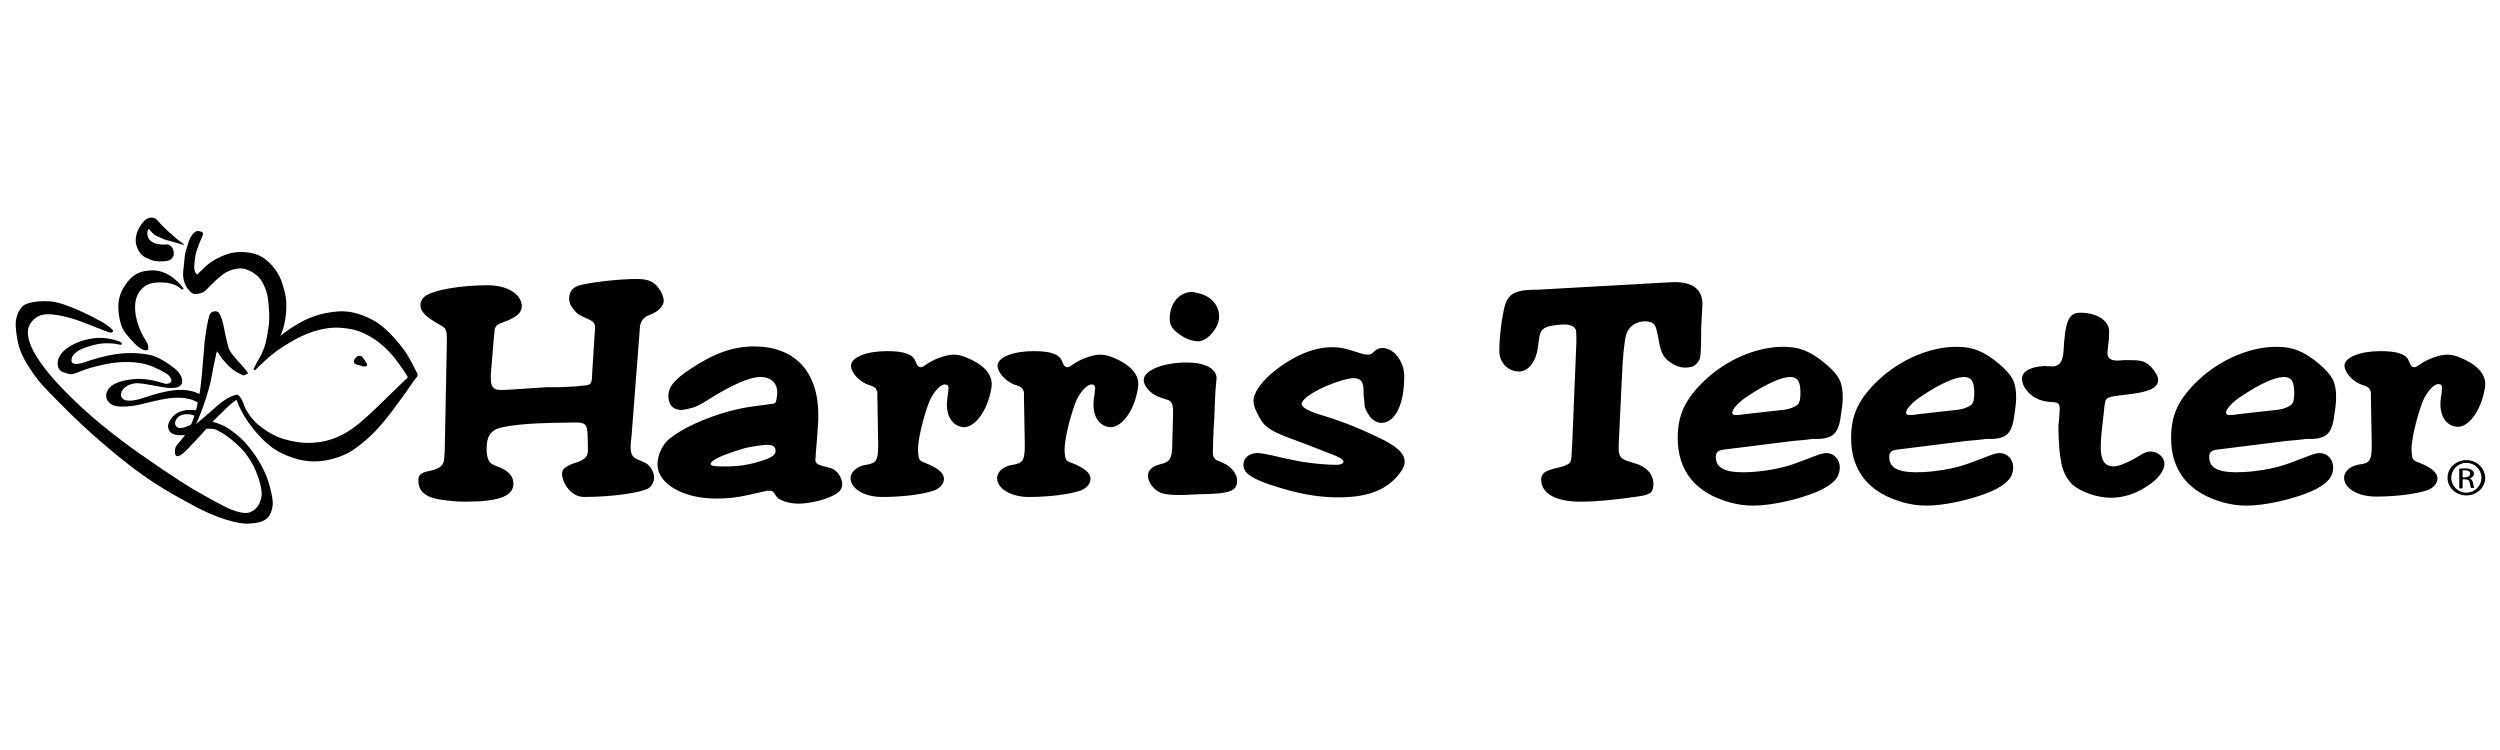 <svg xmlns="http://www.w3.org/2000/svg" width="3413" height="1024" viewBox="0 0 3413 1024"><path d="M164.001 466.505c-2.859-1.07-18.869-6.958-35.45-4.816-16.582 2.14-28.017 7.494-36.594 13.382s-12.579 13.382-13.151 18.734c-.572 5.352.572 12.312 8.005 14.452 7.433 2.676 9.72 3.212 13.151 2.142 3.431-.536 10.864-4.282 22.871-8.03 12.007-3.212 25.158-6.958 43.455-8.028 17.153-.536 30.876 1.07 44.028 6.958 13.15 5.888 20.011 10.17 21.726 13.382 2.289 3.212 3.432 6.422-1.143 8.564-2.859 1.07-4.574 1.07-7.433 0-12.578-3.748-27.445-7.494-44.027-5.352-18.297 2.14-26.301 7.494-29.732 11.24s-6.861 10.706-3.431 16.594c3.431 5.888 7.433 8.028 14.294 9.1 6.861.534 18.297.534 30.877-2.678 12.578-3.212 28.588-6.958 40.023-8.564 10.865-1.07 16.01-.534 21.156 0 5.719 1.07 10.865 2.142 14.295 4.282 3.43 2.142 4.574 2.142 4.574 2.142l-2.287 10.17s-3.43-.536-10.863-.536c-9.721 0-18.869 4.282-23.443 10.17-4.576 5.888-6.863 11.242-4.576 16.594 2.287 5.354 6.863 6.958 12.008 7.494s10.863 0 10.863 0 21.728-6.958 25.731-8.028c4.002-1.072 10.863-.536 13.722 0 2.859.534 16.582 7.492 29.16 19.268 12.58 11.242 16.582 17.664 22.871 28.37 5.719 10.17 14.867 34.258 12.008 46.034-2.287 10.17-7.433 16.594-15.439 19.806-5.146 2.14-14.865.534-25.73-3.748-10.863-4.282-36.021-18.734-52.031-27.834-15.439-9.1-66.898-43.358-93.2-63.162-26.302-19.806-47.457-36.934-72.616-61.556-25.158-24.624-38.309-41.218-48.029-56.74s-15.438-32.652-8.577-43.892c6.861-11.242 16.581-13.382 24.586-13.382s25.158 2.14 48.601 11.24c23.443 9.1 34.307 13.918 37.166 13.918 2.287-.536 3.431-2.142 2.859-3.212-1.143-1.07-5.146-5.888-16.581-12.312-11.436-6.422-48.601-25.692-69.185-27.298-20.584-1.07-32.019 2.676-36.022 5.352-3.431 2.676-12.579 12.312-10.864 31.046s4.574 32.116 16.01 50.316c11.436 18.2 16.582 24.622 38.881 47.104s44.598 44.964 88.054 80.292c43.454 35.328 74.903 51.386 103.491 66.908 28.588 14.988 56.035 23.018 70.328 22.482 14.867-.536 26.301-3.212 30.877-13.918 4.574-10.704 4.002-17.664-1.143-37.468-5.147-20.34-17.725-40.682-28.59-53.528-10.863-13.382-19.441-19.27-28.017-25.158s-21.156-9.1-24.015-9.634c-3.43-.536-22.871 9.1-22.871 9.1l-.572-6.424s-9.721 5.888-16.582 6.424c-6.861 1.07-10.863-5.354-6.861-11.776 4.574-7.494 13.15-6.96 17.154-6.96 4.002 0 10.291 3.212 10.291 3.212l8.004-28.904s-10.863-6.96-25.73-7.494c-23.443-1.07-49.172 9.634-61.179 12.846-21.728 5.352-24.015-2.676-24.015-6.424.572-10.704 14.866-16.592 24.587-15.522 12.006 1.07 34.877 6.424 41.738 6.424 6.291 0 14.295 0 16.582-5.888s-1.143-13.382-9.148-20.342c-8.578-6.958-23.443-17.128-36.023-19.27-33.163-5.888-60.036 1.072-88.625 10.706-13.723 4.282-17.725 1.07-16.581-4.818 1.143-6.422 8.005-12.31 21.728-16.592 17.153-5.354 22.871-4.818 29.732-4.818s15.438 2.142 16.01 2.142c.572 0 1.143-1.072 1.143-2.678-1.143 0-2.287-1.606-2.287-1.606z"/><path d="M250.928 394.778s-2.287.534-3.43 0c-1.143-1.072-3.43-3.212-6.861-4.818-2.859-1.606-9.719-4.282-18.869-4.282-18.869-1.07-26.301 5.352-32.019 13.382-9.149 13.916-5.146 35.328 1.143 50.316 6.289 15.522 11.435 17.664 11.435 24.622 0 2.142 1.143 4.282-3.43 4.282-2.859 0-9.719-2.676-19.441-13.916-9.72-11.242-14.294-14.988-17.153-34.794-2.859-20.34 2.287-32.652 12.007-44.962 9.719-12.312 20.012-14.988 33.164-15.524 13.15-.534 25.73 6.958 32.019 12.846 6.861 5.354 11.435 12.848 11.435 12.848zm17.153-79.22c-4.574 2.676-9.148 8.028-12.006 19.268-3.43 11.242-3.43 9.636-4.576 22.482-1.143 12.846-2.287 16.594-1.143 22.482s2.86 11.24 6.863 15.522c3.43 4.284 6.289 6.96 12.578 5.888 6.291-1.07 8.578-2.14 13.723-7.492 5.146-5.354 13.723-13.918 21.728-19.806 8.576-5.888 19.441-8.564 28.017-6.958 8.578 2.14 16.582 7.494 21.156 12.846s9.719 16.594 11.436 27.834c1.143 11.24 2.859 26.764.572 40.146-2.289 12.846-2.289 17.128-5.719 26.764-3.43 9.634-10.863 22.48-10.863 22.48s22.871-20.874 28.017-28.904c5.146-8.028 10.865-21.41 12.58-40.146 1.715-20.34-1.143-27.298-5.147-41.216-4.574-14.452-14.293-26.764-25.73-34.792-12.006-8.03-28.588-8.564-38.88-7.494-12.008 1.606-29.734 9.634-40.025 19.27-10.293 9.634-11.436 11.24-11.436 11.24-1.143-1.07-4.574-3.746-4.002-12.31 1.143-13.382 1.715-16.594 5.146-25.694 2.859-8.03 6.291-14.988 6.863-17.128.572-2.142-1.143-3.212-3.432-3.748-2.287-1.07-5.717-.534-5.717-.534zM250.923 334.293s-13.722-3.746-21.156-5.888c-7.433-1.606-10.863-4.282-15.437-5.888-4.004-2.14-5.719-3.746-8.006-6.422-2.287-2.678-3.43-3.748-3.43-3.748s-1.715 2.142-1.715 4.818c-.572 2.676.572 8.028 4.574 11.776 4.574 3.746 6.863 3.212 10.293 4.282s9.148.536 13.15.536c2.287 0 5.719 3.746 6.863 5.888 1.143 3.746 1.715 8.028.572 10.17-2.289 4.282-4.576 6.422-13.723 6.958-9.719.536-14.295-.536-23.443-4.818s-12.008-12.846-13.723-18.734c-1.143-5.888-.572-14.988 5.719-24.622 6.289-9.636 9.719-10.17 12.006-11.242 2.287-.534 6.289-.534 8.576 1.07 2.289 1.072 3.432 3.212 7.434 7.494 4.574 4.818 11.435 11.242 18.869 17.664 7.433 6.424 12.578 9.636 12.578 9.636v1.07z"/><path d="M492.795 499.156c-6.289-1.07-9.719-2.676-9.719-4.818-.572-2.14 2.287-6.958 5.146-8.028 3.43-1.072 5.717-.536 6.861 1.606 1.715 2.14 2.287 3.21 4.002 5.888 1.715 2.676 2.86 3.746 1.715 5.352-1.715 1.606-2.859 1.07-4.574 1.07s-3.43-1.07-3.43-1.07zm-154.38 10.706c.572-1.072-4.002-6.424-7.433-10.17-3.43-3.748-14.867-16.058-17.725-21.946s-6.861-27.3-8.576-35.33c-1.715-8.028-5.146-16.592-8.578-17.128-4.002-1.07-8.576.536-10.291 5.352-1.715 4.818-6.289 27.3-7.433 48.176-1.715 20.34-3.432 42.286-5.147 53.528-1.715 11.24-4.002 22.48-7.433 34.256-3.43 11.242-8.576 21.412-14.295 28.906-5.717 8.028-12.006 12.31-12.578 18.198s.572 9.1 3.43 9.1c2.859 0 5.717-2.14 12.58-8.564 6.861-6.958 22.871-24.088 29.16-31.582 5.717-6.958 19.441-20.34 27.445-27.834 8.004-6.958 11.436-9.1 11.436-9.1s2.287 8.03 9.148 19.806c6.289 11.24 26.301 40.146 50.888 52.456 24.586 12.312 42.312 12.312 51.461 11.776 9.719-.534 33.162-4.282 51.459-18.198 18.869-13.918 30.304-26.228 40.596-39.076 10.291-12.846 26.301-34.792 33.162-44.962s10.293-13.918 10.293-13.918v-3.212s-1.717-3.21-6.863-13.382c-5.717-10.17-8.576-16.592-17.725-27.298-9.148-11.24-21.728-24.622-34.306-31.582-12.008-6.958-30.875-14.986-51.459-12.846-20.584 2.142-33.736 6.424-49.746 14.988s-36.021 25.158-40.023 28.37c-3.432 3.212-5.719 6.958-12.008 15.522-5.146 6.958-9.719 15.524-10.863 17.664-1.143 2.142-.572 3.212-.572 3.212h2.287s8.576-9.1 19.441-18.2c10.863-9.098 16.58-12.846 30.304-20.874 5.717-3.212 14.867-8.566 29.16-13.382 21.156-6.424 34.879-6.424 52.033-3.212 19.439 3.746 43.453 18.198 61.751 42.822 13.723 18.198 15.439 23.016 15.439 23.016s-8.576 8.03-20.012 19.27c-13.152 12.846-30.875 30.51-46.314 43.358-10.291 8.564-30.304 23.552-58.894 26.228-14.293 1.606-28.588 0-46.314-5.352-13.722-4.284-27.445-14.454-33.162-19.27-8.578-7.494-16.582-19.27-18.297-24.624-5.146-16.058-10.291-16.058-10.291-16.058s-11.436 1.07-28.59 16.594c-14.293 12.846-27.445 23.552-27.445 23.552s6.861-13.382 13.723-35.328c6.861-21.946 7.433-27.834 9.719-40.146 2.287-12.31 5.146-24.088 5.146-24.088l7.434 10.706s8.576 10.17 14.293 14.452c5.719 4.282 12.008 6.96 14.867 8.03 2.859-1.606 5.146-1.606 5.717-2.676zM889.025 429.034l-5.146 2.14c-5.719 2.676-9.721 8.564-10.293 15.524l-.572 8.028-10.863 140.778-1.143 10.17v5.352c0 8.564 2.287 12.848 8.004 15.524l12.006 5.352c6.291 3.212 12.008 12.312 12.008 19.806 0 5.352-2.859 11.24-6.861 14.452-9.721 6.422-50.889 12.31-88.625 12.31-8.578 0-16.582-4.282-22.299-11.776-4.574-5.352-8.006-14.452-8.006-19.804 0-6.958 5.719-11.242 21.156-16.058 10.865-3.748 14.295-8.03 14.295-17.13l-.572-21.41c-.572-12.846-3.43-15.524-16.582-15.524l-32.019.536c-29.734.536-58.322 3.212-71.472 6.958-12.58 3.748-17.725 11.776-17.725 28.37 0 5.888.572 10.706 2.287 14.452 1.715 4.818 4.574 6.96 16.01 11.242 12.006 4.816 18.295 12.31 18.295 21.946 0 17.128-20.011 24.622-65.753 24.622-11.436 0-21.156-1.07-33.164-2.676-21.156-3.212-30.875-11.24-30.875-26.228 0-7.494 3.43-10.706 14.293-12.848 16.01-3.21 21.156-8.028 21.156-19.804l.572-8.03 2.859-145.594v-7.494c0-11.776-1.143-14.452-10.291-19.27-17.725-9.634-25.73-17.664-25.73-26.228 0-4.818 2.287-9.1 5.717-11.776 10.865-9.1 49.172-15.524 86.339-15.524 26.873 0 46.314 12.312 46.314 28.906 0 9.1-8.004 15.522-26.301 21.946-3.43 1.07-5.717 2.676-7.434 3.746-1.715 1.606-3.43 4.282-3.43 6.96 0 1.07 0 3.21-.572 5.352l-4.574 55.134v4.282c0 12.31 3.43 16.594 13.152 16.594h1.143c6.861 0 14.293-.536 21.728-1.072 21.156-1.606 34.306-2.14 40.595-2.676h17.154l21.728-1.07c8.006-1.07 13.152-1.072 15.439-1.606 5.717-1.07 7.433-3.212 7.433-16.058l3.43-54.064c.572-3.746.572-6.958.572-8.028 0-5.888-1.715-8.564-8.576-11.776-14.295-6.424-15.439-6.958-20.584-13.382-4.574-5.352-6.289-10.17-6.289-14.988s1.715-9.634 4.574-12.846c2.859-2.676 6.861-4.818 12.008-5.888 18.295-4.282 53.746-8.03 76.046-8.03 14.295 0 22.299 3.212 28.588 11.242 5.146 6.422 8.006 13.382 8.006 19.804-1.717 6.958-6.291 12.312-17.154 17.13zm248.723 247.296c8.576-4.282 12.006-9.1 12.006-14.988 0-10.17-7.433-19.806-16.009-22.482l-12.58-3.212c-5.146-1.604-8.004-3.746-8.004-7.492 0-2.678.572-5.888.572-9.636l1.143-12.846 1.715-24.088c.572-5.352.572-9.634.572-14.988 0-59.414-32.02-93.672-88.054-93.672-27.445 0-54.318 9.1-86.91 31.046-21.156 13.916-29.732 24.086-29.732 36.398s6.289 19.27 17.725 19.27c1.715 0 4.574-.536 7.433-1.07 10.863-2.142 16.582-4.818 30.875-13.918 29.734-18.734 54.892-29.976 69.185-29.976 14.867 0 23.443 8.03 23.443 21.412 0 2.14-.572 5.352-1.143 9.634-1.143 4.818-1.715 5.354-8.004 5.888l-24.015 3.212c-40.025 5.354-89.197 24.088-114.355 44.428-9.149 7.494-16.01 21.946-16.01 34.794 0 26.228 34.879 46.568 79.478 46.568 16.009 0 28.588-1.07 46.886-5.352l21.156-4.818c1.715-.536 3.43-.536 5.146-.536 3.43 0 5.146 1.07 6.289 2.676l3.43 5.354c4.004 5.352 17.154 9.634 29.734 9.634 12.578 0 33.734-3.746 48.029-11.24zm-90.341-69.05c8.004 0 11.435 2.676 11.435 8.564 0 5.352-6.861 9.634-19.441 13.382-16.58 5.352-32.019 7.494-45.17 7.494h-10.863c-9.148 0-13.152-1.072-13.152-3.212 0-5.352 16.582-12.846 47.457-21.946 10.293-2.142 22.871-4.282 29.734-4.282zm304.184-68.516c1.143-4.818 2.287-10.17 2.287-14.452 0-14.452-12.006-27.3-34.877-36.398-6.289-2.678-12.008-3.748-17.154-3.748-10.863 0-28.017 6.424-38.881 14.452-2.287 1.606-4.002 2.678-5.717 2.678-3.43 0-5.146-2.142-7.433-8.03-3.43-9.634-15.439-13.918-38.881-13.918-28.017 0-49.172 8.566-49.172 19.806 0 9.634 12.006 23.016 25.73 26.764 5.717 2.14 8.004 3.212 9.148 6.424.572 1.07 1.143 2.676 1.143 3.746v5.888l1.145 64.232v2.142c0 20.34-2.86 24.088-16.582 26.228-12.008 1.606-21.156 9.636-21.156 18.2 0 14.452 18.869 25.692 43.455 25.692 25.73 0 53.746-3.21 69.757-8.564 8.004-2.676 14.293-9.1 14.293-16.058 0-8.028-8.004-14.988-25.73-21.946-5.146-1.606-6.861-3.212-8.004-5.352-.572-1.072-1.143-3.212-1.143-5.354-.572-3.212-.572-5.352-.572-6.958 0-13.382 5.717-38.54 13.723-61.556 5.146-14.988 16.009-27.834 22.871-27.834 3.43 0 5.146 1.606 5.146 5.352 0 1.07-.572 3.212-.572 5.888-1.143 6.958-1.715 11.776-1.715 16.058 0 18.734 9.719 31.046 24.586 31.046 13.722-1.07 28.017-19.806 34.306-44.428zm200.122 0c1.143-4.818 2.287-10.17 2.287-14.452 0-14.452-12.006-27.3-34.877-36.398-6.289-2.678-12.008-3.748-17.154-3.748-10.863 0-28.017 6.424-38.881 14.452-2.287 1.606-4.002 2.678-5.717 2.678-3.43 0-5.146-2.142-7.433-8.03-3.43-9.634-15.439-13.918-38.881-13.918-28.017 0-49.172 8.566-49.172 19.806 0 9.634 12.006 23.016 25.73 26.764 5.717 2.14 7.433 3.212 9.148 6.424.572 1.07 1.143 2.676 1.143 3.746v5.888l1.143 64.232v2.142c0 20.34-2.859 24.088-16.58 26.228-12.008 1.606-21.156 9.1-21.156 18.2 0 14.452 18.869 25.692 43.455 25.692 25.73 0 53.746-3.21 69.757-8.564 8.004-2.676 14.293-9.1 14.293-16.058 0-8.028-8.004-14.988-25.73-21.946-5.146-1.606-6.861-3.212-8.004-5.352-.572-1.072-1.143-3.212-1.143-5.354-.572-3.212-.572-5.352-.572-6.958 0-13.382 5.717-38.54 13.722-61.556 5.147-14.988 16.01-27.834 22.871-27.834 3.432 0 5.147 1.606 5.147 5.352 0 1.07-.572 3.212-.572 5.888-1.143 6.958-1.715 11.776-1.715 16.058 0 18.734 9.719 31.046 24.586 31.046 13.722-1.07 28.588-19.806 34.306-44.428zm86.339 135.96c41.168-.536 50.888-4.282 50.888-18.734 0-9.1-8.004-19.27-19.441-24.088-4.002-1.606-6.289-3.212-8.004-3.212-2.287-1.07-3.43-3.212-4.574-4.816-.572-1.606-1.143-3.212-1.143-5.354 0-9.1.572-20.34 1.143-34.792 1.143-13.382 1.143-25.694 1.715-36.4.572-14.452 1.143-19.804 1.715-25.158 0-2.676.572-4.282.572-5.352 0-13.382-15.439-21.946-40.596-21.946-32.591 0-58.892 10.706-58.892 24.088 0 8.564 9.719 19.27 22.299 23.552l9.719 3.21c5.717 1.606 8.004 5.888 8.004 14.988v5.354l-1.143 43.356c-.572 16.594-3.43 21.412-15.437 24.088-11.436 2.676-17.725 8.028-17.725 16.058 0 8.564 8.004 19.27 17.154 23.016 5.717 2.142 13.15 3.212 26.301 3.212h2.859l24.586-1.07zm23.443-230.168c1.715-3.746 2.859-8.03 2.859-12.312 0-8.564-3.43-16.592-9.719-22.48-4.574-4.282-10.293-7.494-17.154-9.1-4.574-1.07-8.004-2.142-9.719-2.142-17.725 0-30.877 15.524-30.877 36.4 0 9.098 3.43 14.452 13.152 21.41 8.576 6.424 18.297 9.636 26.301 9.636 9.148-.536 18.869-9.1 25.158-21.412zm224.133 132.748c18.876 0 31.454-24.622 31.454-63.698 0-20.34-14.302-38.54-29.73-38.54-3.43 0-8.004 1.606-10.291 3.748l-4.011 3.746c-1.707 1.072-3.43 1.606-5.717 1.606-3.43 0-8.004-1.07-14.285-3.212-8.004-2.676-12.015-3.746-14.302-4.282-5.717-1.606-12.015-2.676-19.439-2.676-24.013 0-49.169 9.636-75.469 29.44-20.599 15.524-32.597 32.116-32.597 43.892 0 3.748 1.143 9.1 4.574 15.524 3.994 8.564 8.004 14.988 12.015 18.2 8.004 7.492 17.715 11.774 53.163 24.622l34.304 13.382c12.015 4.282 18.876 8.028 18.876 11.24 0 2.676-4.011 4.282-9.728 4.282-11.998 0-32.017-1.606-47.445-4.282-6.861-1.07-16.009-3.212-26.3-5.352-20.019-4.818-29.167-6.424-34.321-6.424-10.856 0-18.86 6.958-18.86 15.524 0 11.24 9.148 18.198 35.449 27.298 36.591 12.312 64.614 17.664 94.345 17.664 41.165 0 67.465-10.706 84.617-34.258 4.011-5.352 5.717-10.17 5.717-14.452 0-11.776-11.435-21.946-38.298-34.258-28.023-13.382-52.036-22.48-73.762-28.904-18.876-5.352-28.587-11.24-28.587-15.524 0-8.564 26.863-24.086 56.03-32.65 5.717-1.606 11.435-2.678 14.302-2.678 10.854 0 14.285 4.818 14.285 18.736v2.14c0 1.606 0 3.748.58 5.888.563 5.888.563 10.17 1.143 12.848 1.143 3.21 2.85 6.958 5.137 10.17 3.43 6.422 10.871 11.24 17.152 11.24zm438.562-162.188c0-19.806-13.158-29.976-37.751-29.976-3.43 0-10.854.536-21.146 1.072l-162.953 9.098-16.009.536c-18.876 1.07-28.023 6.958-32.034 21.946-3.994 15.524-7.424 41.752-7.424 61.556 0 15.524 11.998 27.836 26.88 27.836 12.578 0 23.433-13.382 25.719-33.188l1.724-11.776c1.143-11.24 5.717-15.522 17.715-17.664 6.298-1.07 13.158-1.606 16.589-1.606 9.148 0 14.865 3.212 16.009 8.03 0 1.07.563 3.746.563 8.564v7.494l-5.717 139.706c0 2.142-.563 5.352-.563 9.1 0 9.634-1.143 13.382-2.287 15.522-2.287 2.678-8.004 5.354-18.295 7.494-16.009 3.748-21.163 7.494-21.163 16.058 0 18.736 20.019 29.976 53.18 29.976 22.306 0 49.169-2.676 81.766-7.494 7.424-1.07 13.141-3.212 15.428-5.888 1.143-1.07 2.867-5.888 2.867-10.17 0-14.452-9.728-25.158-29.167-29.976-11.435-3.21-16.009-5.888-17.152-11.24-1.143-2.142-1.143-5.352-1.143-11.24v-1.606l4.574-95.814c1.143-27.834 3.43-46.57 5.717-55.134 3.43-10.706 13.722-17.664 25.156-17.664 10.291 0 14.865 3.212 16.589 13.382l1.707 7.494 1.724 9.634c2.85 13.382 6.281 19.806 16.009 26.23 6.281 4.282 12.578 6.422 19.439 6.422 5.717 0 10.291-1.07 13.158-3.212 3.994-3.21 6.861-7.494 7.424-12.31.58-4.282 1.143-17.664 1.143-39.076l1.724-32.116zm188.109 157.906c1.707-10.706 3.43-21.946 3.43-29.976 0-20.876-4.574-29.974-22.306-45.498-21.726-18.2-36.591-24.088-58.88-24.088-37.171 0-77.193 17.664-106.923 45.5-27.443 26.228-37.171 47.638-37.171 79.22 0 44.962 24.593 74.938 71.475 87.784 11.435 3.212 21.146 4.282 32.017 4.282 22.869 0 58.897-7.492 86.34-18.734 11.998-5.352 21.726-11.24 27.443-19.27 2.287-3.212 3.994-9.634 3.994-13.916 0-11.242-8.004-19.806-18.295-19.806-2.85 0-8.004 1.07-11.998 2.676l-29.73 11.242c-20.019 7.494-49.186 12.31-72.055 12.31-25.719 0-37.154-6.422-37.154-20.874 0-6.424 2.85-9.1 11.435-10.172l94.345-11.776 12.578-1.07c7.424-1.07 11.998-1.07 12.578-1.606h10.291c17.715-1.07 25.156-7.494 28.587-26.228zm-68.608-58.346c10.291 0 14.285 5.888 14.285 21.412 0 9.1-1.143 13.382-3.43 16.058-3.43 3.212-12.578 6.958-21.146 7.494l-52.617 5.888c-5.717 1.07-9.148 1.07-11.435 1.07-2.85 0-4.574-1.07-4.574-3.212 0-4.816 9.728-15.522 21.163-22.48 24.593-16.594 46.319-26.23 57.754-26.23zm305.322 58.346c1.724-10.706 3.43-21.946 3.43-29.976 0-20.876-4.574-29.974-22.306-45.498-21.726-18.2-36.591-24.088-58.88-24.088-37.171 0-77.193 17.664-106.923 45.5-27.443 26.228-37.171 47.638-37.171 79.22 0 44.962 24.593 74.938 71.475 87.784 11.435 3.212 21.146 4.282 32.017 4.282 22.869 0 58.897-7.492 86.34-18.734 11.998-5.352 21.726-11.24 27.443-19.27 2.287-3.212 4.011-9.634 4.011-13.916 0-11.242-8.021-19.806-18.313-19.806-2.85 0-8.004 1.07-11.998 2.676l-29.73 11.242c-20.019 7.494-49.169 12.31-72.055 12.31-25.719 0-37.154-6.422-37.154-20.874 0-6.424 2.85-9.1 11.435-10.172l94.345-11.776 12.578-1.07c8.004-1.07 11.998-1.07 12.578-1.606h10.291c18.295-1.07 25.156-7.494 28.587-26.228zm-68.044-58.346c10.291 0 14.302 5.888 14.302 21.412 0 9.1-1.143 13.382-3.43 16.058-3.43 3.212-12.578 6.958-21.163 7.494l-52.599 5.888c-5.717 1.07-9.148 1.07-11.435 1.07-2.867 0-4.574-1.07-4.574-3.212 0-4.816 9.711-15.522 21.146-22.48 24.593-16.594 45.756-26.23 57.754-26.23zm248.149 150.414c16.589-10.172 25.737-21.948 25.737-32.118 0-9.1-9.148-16.592-19.439-16.592-4.574 0-8.004 1.604-17.732 7.494-14.285 8.564-25.719 12.846-32.017 12.846-11.998 0-17.715-7.494-17.715-26.228 0-6.424.563-13.382 1.143-20.342l3.994-35.862c1.143-10.17 2.287-11.242 12.578-13.382l8.004-1.072c3.43-.534 8.004-1.07 13.158-1.604 28.006-3.212 39.441-9.1 39.441-19.806 0-4.818-3.994-11.24-9.711-17.664-8.004-7.494-12.015-9.1-29.73-9.1h-8.004c-3.43.536-6.298.536-8.585.536-8.567 0-13.141-3.212-13.141-10.17 0-2.142.563-6.424 1.143-12.312 1.143-5.352 1.143-13.382 1.143-17.664 0-13.918-16.589-25.158-38.895-25.158-16.572 0-21.146 11.24-23.433 53.528-1.143 13.382-5.154 18.734-13.722 19.804l-13.158-.534c-18.295 1.07-29.73 7.494-29.73 17.128 0 13.918 14.865 28.37 32.017 31.046 3.43.536 6.298 1.07 9.728 1.07 8.004.536 9.711 2.142 9.711 9.636 0 3.746-.563 9.634-1.143 17.128-.563 3.212-.563 5.354-.563 8.03 0 19.27 1.707 40.68 5.137 53.526 2.867 10.172 8.004 18.736 14.302 24.624 11.998 10.17 34.304 17.664 52.036 17.664 16.009 0 32.58-4.818 47.445-14.452zm256.734-92.068c1.707-10.706 3.43-21.946 3.43-29.976 0-20.876-4.574-29.974-22.306-45.498-21.726-18.2-36.591-24.088-58.88-24.088-37.171 0-77.193 17.664-106.923 45.5-27.443 26.228-37.171 47.638-37.171 79.22 0 44.962 24.593 74.938 71.475 87.784 11.435 3.212 21.146 4.282 32.017 4.282 22.869 0 58.897-7.492 86.34-18.734 11.998-5.352 21.726-11.24 27.443-19.27 2.287-3.212 3.994-9.634 3.994-13.916 0-11.242-8.004-19.806-18.295-19.806-2.85 0-8.004 1.07-11.998 2.676l-29.73 11.242c-20.019 7.494-49.186 12.31-72.055 12.31-25.719 0-37.154-6.422-37.154-20.874 0-6.424 2.85-9.1 11.435-10.172l94.345-11.776 12.578-1.07c8.004-1.07 11.998-1.07 12.578-1.606h10.291c18.295-1.07 25.156-7.494 28.587-26.228zm-68.045-58.346c10.291 0 14.302 5.888 14.302 21.412 0 9.1-1.143 13.382-3.43 16.058-3.43 3.212-12.578 6.958-21.163 7.494l-52.599 5.888c-5.717 1.07-9.148 1.07-11.435 1.07-2.867 0-4.574-1.07-4.574-3.212 0-4.816 9.711-15.522 21.146-22.48 24.593-16.594 45.756-26.23 57.754-26.23zm272.742 24.088c1.143-4.818 2.287-10.17 2.287-14.452 0-14.452-12.015-27.3-34.884-36.398-6.281-2.678-11.998-3.748-17.152-3.748-10.854 0-28.006 6.424-38.878 14.452-2.287 1.606-4.011 2.678-5.717 2.678-3.43 0-5.154-2.142-7.441-8.03-3.43-9.634-15.428-13.918-38.878-13.918-28.006 0-49.169 8.566-49.169 19.806 0 9.634 12.015 23.016 25.737 26.764 5.717 2.14 8.004 3.212 9.148 6.424.563 1.07 1.143 2.676 1.143 3.746v5.888l1.143 64.232v2.142c0 20.34-2.867 24.088-16.589 25.694-11.998 1.606-21.146 9.098-21.146 18.198 0 14.452 18.859 25.694 43.452 25.694 25.719 0 53.743-3.212 69.751-8.564 8.004-2.678 14.302-9.1 14.302-16.058 0-8.03-8.004-14.988-25.737-21.948-5.154-1.606-6.861-3.21-8.004-5.352-.58-1.07-1.143-3.212-1.143-5.352-.58-3.212-.58-5.354-.58-6.96 0-13.382 5.717-38.54 13.739-61.556 5.137-14.988 16.009-27.834 22.869-27.834 3.43 0 5.137 1.606 5.137 5.352 0 1.072-.563 3.212-.563 5.888-1.143 6.96-1.724 11.776-1.724 16.058 0 18.736 9.728 31.046 24.593 31.046 13.722-.534 28.006-19.27 34.304-43.892zm-23.449 89.392c-14.285 0-25.719 10.704-25.719 24.086s11.435 24.088 25.719 24.088c14.302 0 25.737-10.706 25.737-24.088-.58-13.382-11.435-24.086-25.737-24.086zm0 3.746c11.435 0 20.582 9.1 20.582 20.34 0 11.242-9.148 20.34-20.582 20.34s-20.582-9.098-20.582-20.34c0-11.24 9.148-20.34 20.582-20.34zm-5.137 22.482h3.43c3.43 0 5.717 1.07 6.281 4.816.58 3.748 1.143 5.89 1.724 6.96h4.574c-.58-1.07-1.143-2.676-1.724-6.424-.563-3.746-2.287-5.888-4.574-6.422 2.867-1.072 5.717-3.212 5.717-6.424 0-2.676-1.143-4.282-2.85-5.354-1.724-1.07-4.574-2.14-9.148-2.14-3.43 0-5.717.536-8.004.536v26.762h4.574v-12.31zm0-12.312h3.43c5.137 0 6.861 2.142 6.861 4.818 0 3.212-3.43 4.818-6.861 4.818h-3.43v-9.636z"/></svg>